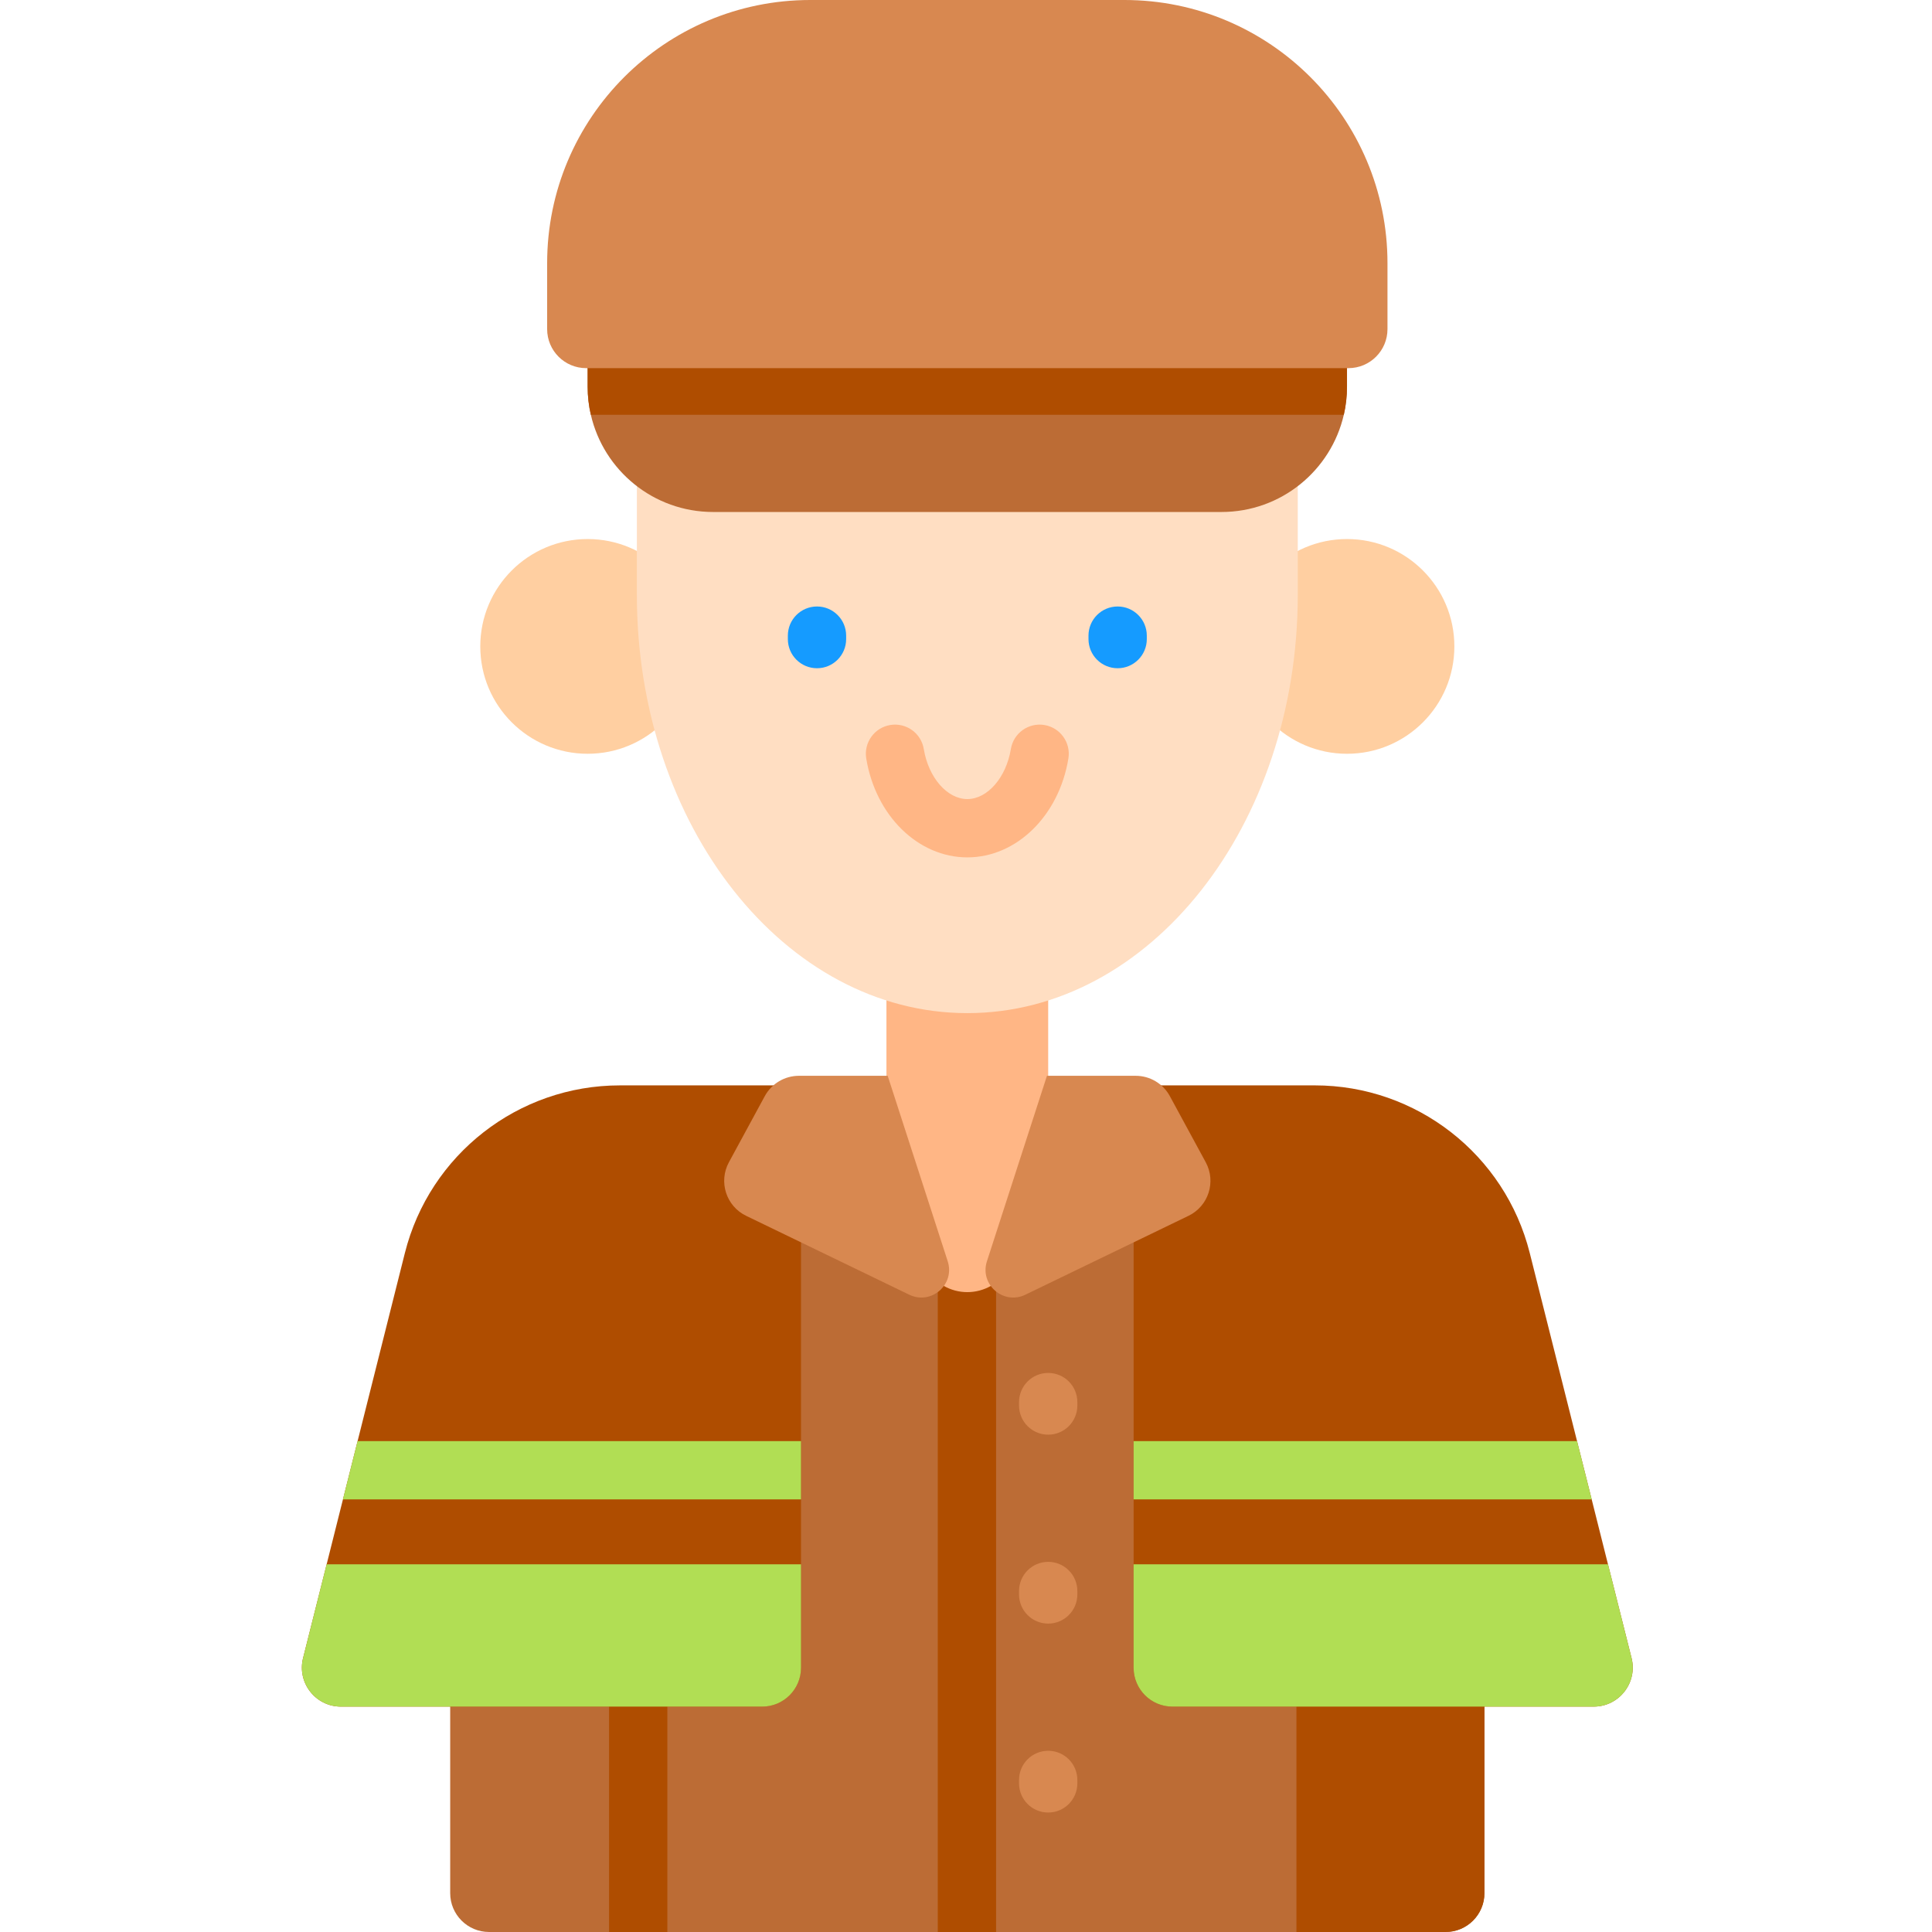 <svg height="512pt" viewBox="-80 0 512 512.001" width="512pt" xmlns="http://www.w3.org/2000/svg"><path d="m313.395 378.047v123.652c0 5.691-4.613 10.301-10.301 10.301h-253.488c-5.688 0-10.301-4.609-10.301-10.301v-123.652c0-49.277 39.949-89.227 89.223-89.227h95.645c49.277 0 89.223 39.949 89.223 89.227zm0 0" fill="#bc6c35"/><g fill="#af4d00"><path d="m183.973 329.996v182.004h-15.453v-182.004c0-4.273 3.461-7.723 7.727-7.723 4.277 0 7.727 3.449 7.727 7.723zm0 0"/><path d="m313.391 378.047v123.652c0 5.688-4.609 10.301-10.301 10.301h-39.52v-133.945c0-49.285-39.945-89.227-89.23-89.227h49.832c49.273 0 89.219 39.941 89.219 89.219zm0 0"/><path d="m96.859 372.027v139.973h-15.453v-139.973c0-4.273 3.453-7.723 7.727-7.723 4.266 0 7.727 3.449 7.727 7.723zm0 0"/></g><path d="m197.781 331.984v-90.617h-42.863v90.617l15.113 8.75c3.906 2.262 8.727 2.262 12.637 0zm0 0" fill="#ffb685"/><path d="m305.422 171.305c0 15.715-12.738 28.453-28.453 28.453s-28.457-12.738-28.457-28.453c0-15.715 12.742-28.453 28.457-28.453s28.453 12.738 28.453 28.453zm0 0" fill="#ffcfa1"/><path d="m104.188 171.305c0 15.715-12.738 28.453-28.453 28.453s-28.457-12.738-28.457-28.453c0-15.715 12.742-28.453 28.457-28.453s28.453 12.738 28.453 28.453zm0 0" fill="#ffcfa1"/><path d="m263.922 80.453v77.18c0 61.219-39.211 110.855-87.57 110.855-48.363 0-87.574-49.637-87.574-110.855v-77.18zm0 0" fill="#ffdec2"/><path d="m176.352 227.215c-13.031 0-24.297-11.023-26.789-26.207-.688-4.211 2.164-8.184 6.375-8.875 4.219-.688 8.184 2.164 8.875 6.375 1.238 7.555 6.199 13.254 11.535 13.254 5.34 0 10.297-5.699 11.539-13.254.688-4.211 4.66-7.062 8.875-6.375 4.211.691 7.062 4.664 6.371 8.875-2.488 15.184-13.754 26.207-26.781 26.207zm0 0" fill="#ffb685"/><path d="m136.516 177.09c-4.27 0-7.727-3.461-7.727-7.727v-.91c0-4.266 3.457-7.727 7.727-7.727 4.266 0 7.723 3.461 7.723 7.727v.91c0 4.266-3.457 7.727-7.723 7.727zm0 0" fill="#159bff"/><path d="m216.188 177.09c-4.27 0-7.727-3.461-7.727-7.727v-.91c0-4.266 3.457-7.727 7.727-7.727 4.266 0 7.727 3.461 7.727 7.727v.91c0 4.266-3.461 7.727-7.727 7.727zm0 0" fill="#159bff"/><path d="m276.969 86.523v15.918c0 2.574-.289 5.066-.844 7.48-3.391 14.75-16.617 25.762-32.41 25.762h-134.73c-15.793 0-29.02-11.012-32.406-25.762-.559-2.414-.848-4.906-.848-7.48v-15.918zm0 0" fill="#bc6c35"/><path d="m276.969 86.523v15.918c0 2.574-.289 5.066-.844 7.48h-199.547c-.559-2.414-.848-4.906-.848-7.48v-15.918zm0 0" fill="#af4d00"/><path d="m277.359 97.562h-202.016c-5.715 0-10.344-4.633-10.344-10.344v-17.473c0-38.52 31.227-69.746 69.746-69.746h83.211c38.516 0 69.742 31.227 69.742 69.746v17.473c0 5.711-4.629 10.344-10.34 10.344zm0 0" fill="#d88850"/><path d="m132.277 287.637v154.332c0 5.688-4.602 10.301-10.301 10.301h-111.629c-6.727 0-11.664-6.324-10.035-12.855l6.254-24.859 4.316-17.191 3.883-15.453 12.527-49.832c6.562-26.125 30.051-44.441 56.98-44.441zm0 0" fill="#af4d00"/><path d="m6.562 414.555h125.719v27.414c0 5.691-4.609 10.305-10.301 10.305h-111.633c-6.734 0-11.664-6.332-10.031-12.855zm0 0" fill="#b1de54"/><path d="m342.352 452.27h-111.629c-5.695 0-10.301-4.613-10.301-10.301v-154.332h48.004c26.93 0 50.418 18.316 56.98 44.441l12.527 49.832 3.883 15.453 4.316 17.191 6.254 24.859c1.629 6.531-3.305 12.855-10.035 12.855zm0 0" fill="#af4d00"/><path d="m342.352 452.273h-111.633c-5.688 0-10.301-4.613-10.301-10.305v-27.414h125.719l6.246 24.863c1.637 6.523-3.297 12.855-10.031 12.855zm0 0" fill="#b1de54"/><path d="m155.246 285.098h-23.516c-3.777 0-7.254 2.066-9.055 5.391l-9.508 17.527c-2.805 5.168-.723 11.629 4.566 14.188l43.238 20.91c5.82 2.816 12.172-2.719 10.184-8.871zm0 0" fill="#d88850"/><path d="m197.453 285.098h23.516c3.777 0 7.254 2.066 9.055 5.391l9.512 17.527c2.801 5.168.723 11.629-4.57 14.188l-43.238 20.91c-5.82 2.816-12.172-2.719-10.18-8.871zm0 0" fill="#d88850"/><path d="m132.277 381.91v15.449h-121.395l3.883-15.449zm0 0" fill="#b1de54"/><path d="m341.816 397.359h-121.395v-15.449h117.512zm0 0" fill="#b1de54"/><path d="m197.781 380.203c-4.266 0-7.723-3.457-7.723-7.723v-.91c0-4.266 3.457-7.727 7.723-7.727 4.27 0 7.727 3.461 7.727 7.727v.91c0 4.266-3.457 7.723-7.727 7.723zm0 0" fill="#d88850"/><path d="m197.781 430.273c-4.266 0-7.723-3.461-7.723-7.727v-.91c0-4.266 3.457-7.727 7.723-7.727 4.27 0 7.727 3.461 7.727 7.727v.91c0 4.266-3.457 7.727-7.727 7.727zm0 0" fill="#d88850"/><path d="m197.781 480.34c-4.266 0-7.723-3.461-7.723-7.727v-.91c0-4.266 3.457-7.727 7.723-7.727 4.27 0 7.727 3.461 7.727 7.727v.91c0 4.266-3.457 7.727-7.727 7.727zm0 0" fill="#d88850"/></svg>